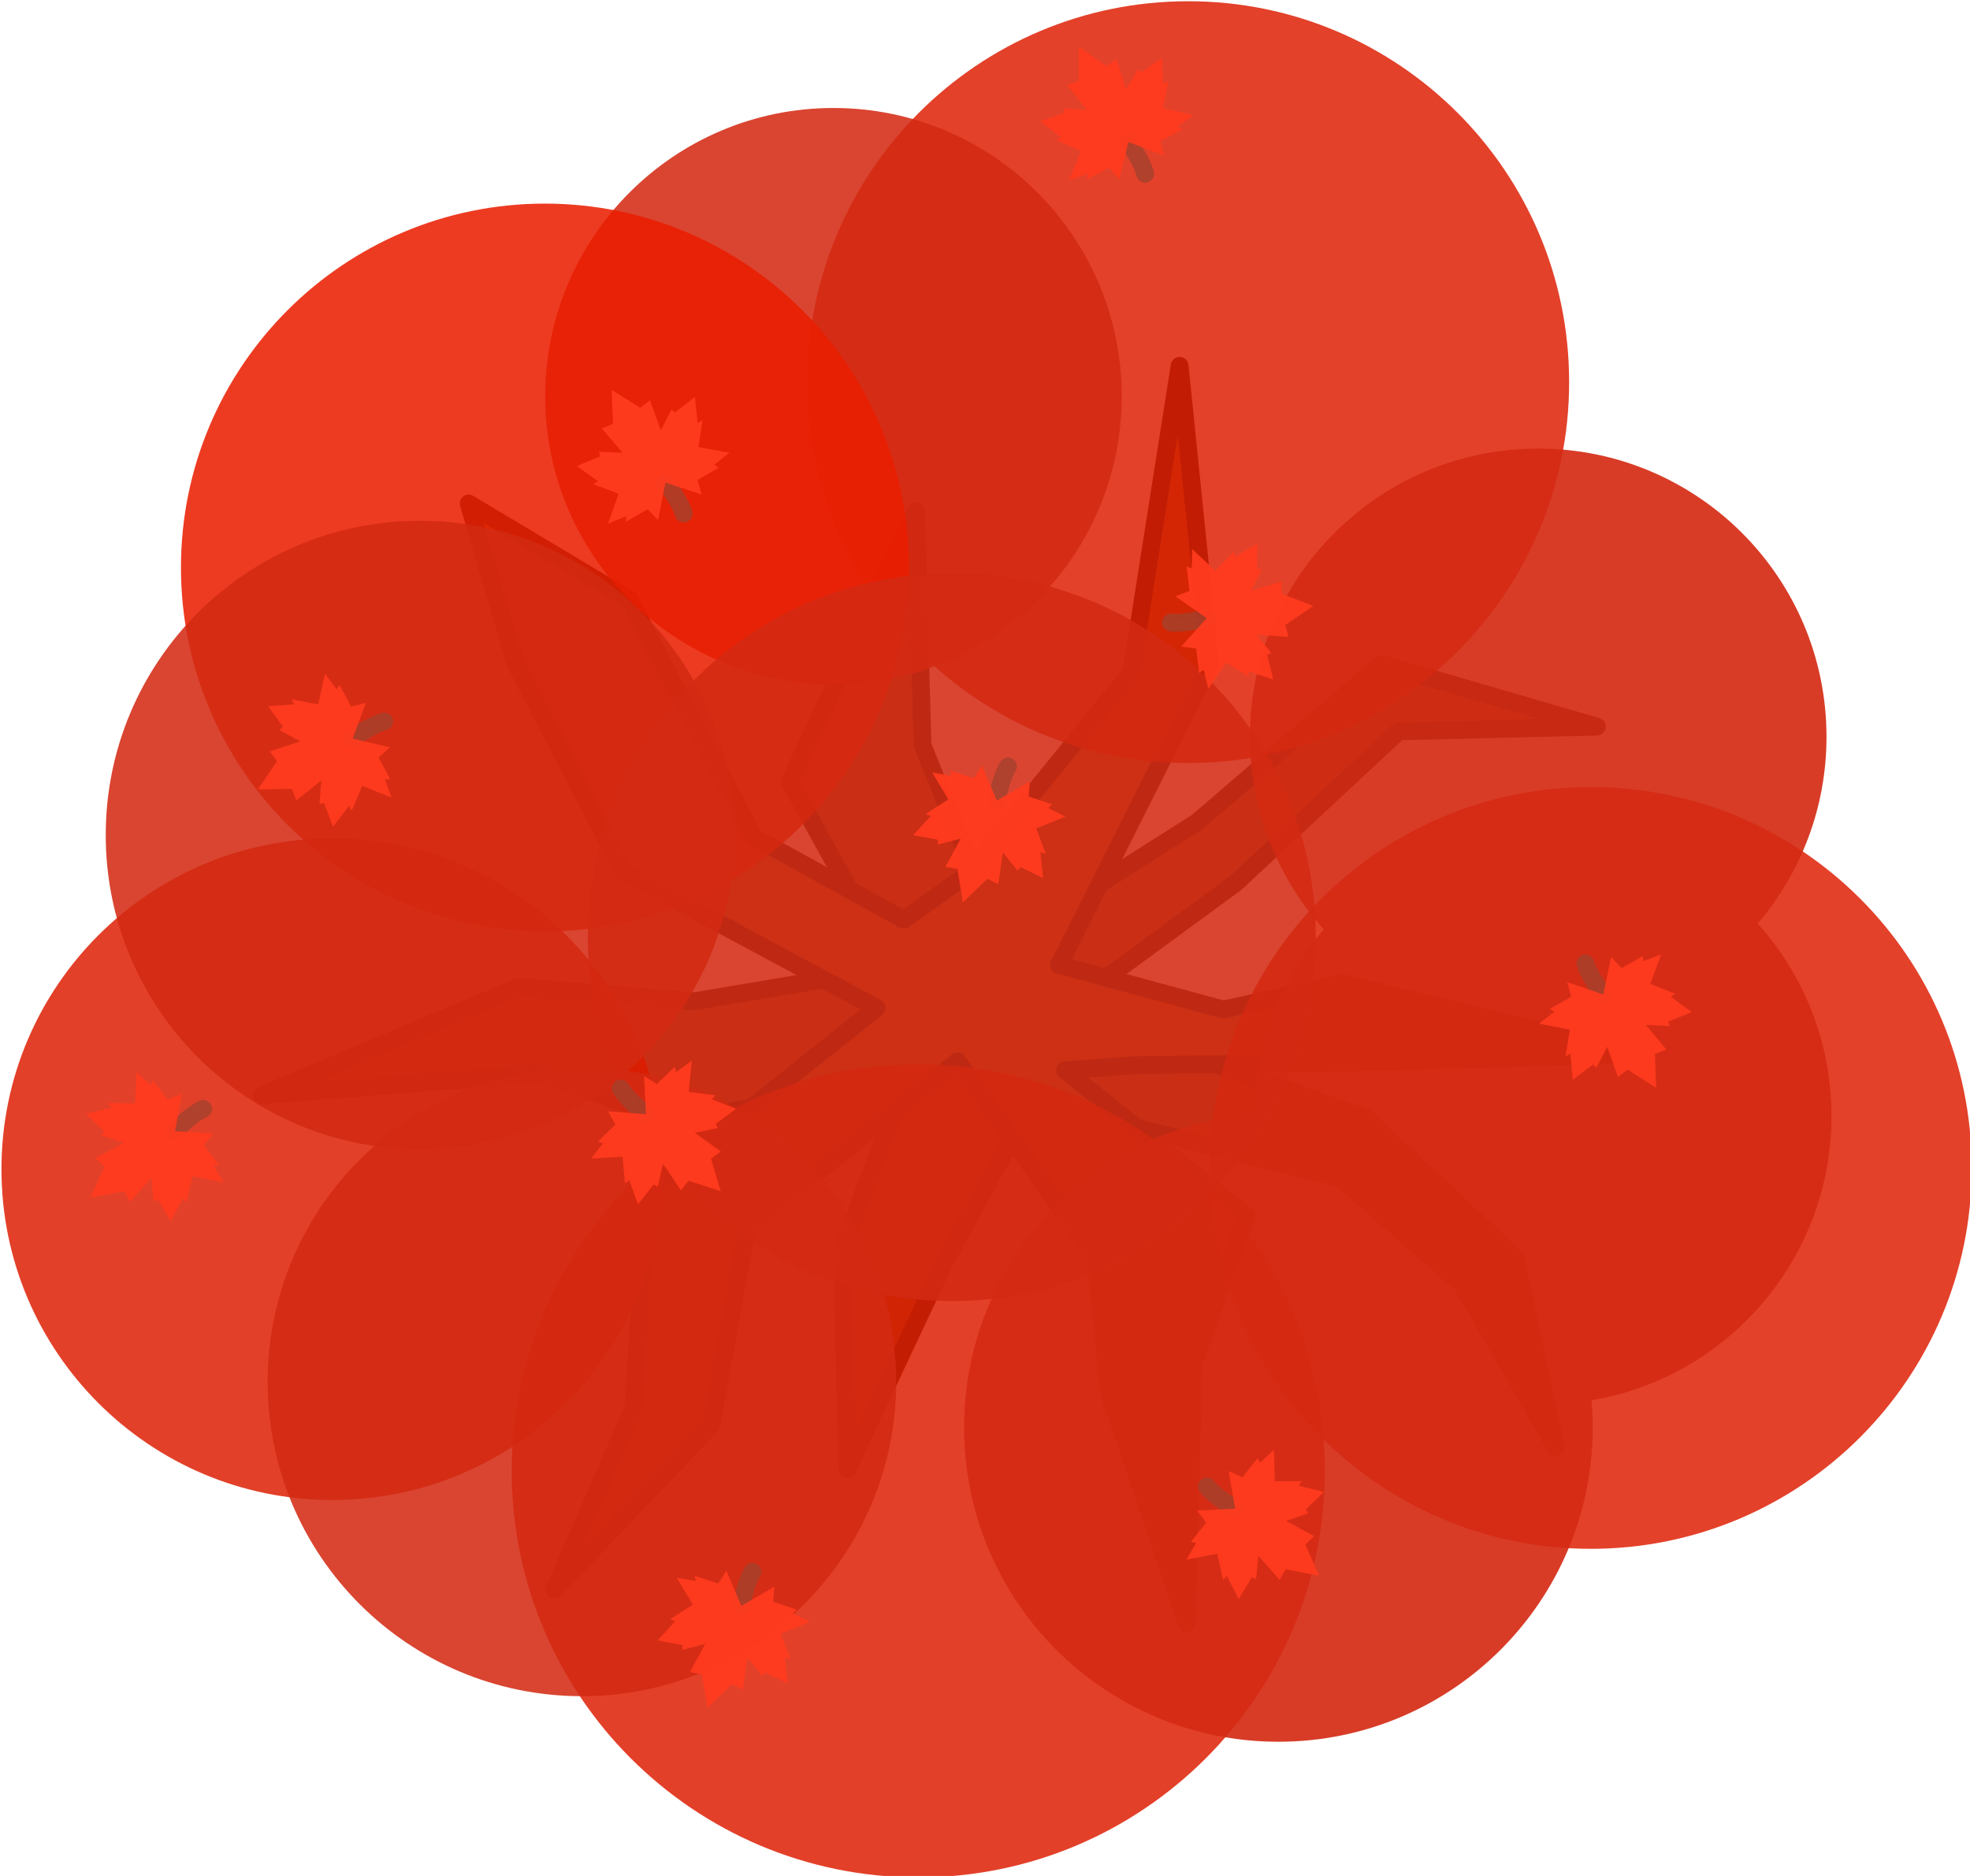 <?xml version="1.0" encoding="UTF-8" standalone="no"?>
<svg
   width="996.488"
   height="949.02"
   viewBox="0 0 996.488 949.02"
   fill="none"
   version="1.1"
   id="svg48"
   sodipodi:docname="oak_tree_2 copy.svg"
   inkscape:version="1.3 (0e150ed, 2023-07-21)"
   xmlns:inkscape="http://www.inkscape.org/namespaces/inkscape"
   xmlns:sodipodi="http://sodipodi.sourceforge.net/DTD/sodipodi-0.dtd"
   xmlns="http://www.w3.org/2000/svg"
   xmlns:svg="http://www.w3.org/2000/svg">
  <defs
     id="defs52" />
  <sodipodi:namedview
     id="namedview50"
     pagecolor="#505050"
     bordercolor="#ffffff"
     borderopacity="1"
     inkscape:pageshadow="0"
     inkscape:pageopacity="0"
     inkscape:pagecheckerboard="1"
     showgrid="false"
     width="520.942px"
     inkscape:zoom="2.0393708"
     inkscape:cx="498.68322"
     inkscape:cy="474.6562"
     inkscape:window-width="1312"
     inkscape:window-height="449"
     inkscape:window-x="0"
     inkscape:window-y="25"
     inkscape:window-maximized="0"
     inkscape:current-layer="svg48"
     height="604.001px"
     inkscape:showpageshadow="2"
     inkscape:deskcolor="#505050" />
  <g
     id="g11"
     transform="matrix(3.78,0,0,3.78,-5899.401,-5028.448)">
    <path
       style="fill:#8b511c;fill-opacity:1;stroke:#372516;stroke-width:2.381;stroke-linecap:square;stroke-linejoin:round;stroke-opacity:1"
       d="m 1683.254,1398.738 0.886,31.293 10.814,26.709 25.905,-16.417 24.698,-21.188 28.813,8.389 -26.521,0.63 -21.79,20.29 -23.091,16.927 40.454,14.486 20.067,18.775 5.376,25.293 -12.465,-21.687 -16.257,-14.269 -41.317,-10.214 -11.713,21.388 -13.062,27.786 -0.674,-29.502 8.63,-22.809 -30.676,5.749 -18.551,-6.401 -37.079,2.902 34.321,-14.486 23.539,1.903 26.596,-4.464 -13.789,-24.941 z"
       id="path27-9-9"
       sodipodi:nodetypes="ccccccccccccccccccccccccccc" />
    <path
       style="fill:#a25e21;fill-opacity:1;stroke:#372516;stroke-width:2.381;stroke-linecap:square;stroke-linejoin:round;stroke-opacity:1"
       d="m 1623.403,1397.663 21.549,12.882 16.618,31.76 20.085,11.069 8.414,-5.999 22.012,-27.094 6.462,-41.045 4.081,39.943 -20.22,40.246 22.012,5.966 15.903,-3.526 39.581,9.534 -39.968,1.119 -26.825,0.294 -9.895,0.707 24.235,19.473 -7.058,19.751 -0.913,34.772 -10.402,-30.938 -1.719,-17.912 -18.533,-26.341 -28.188,22.306 -4.729,26.358 -21.011,22.016 10.619,-24.431 1.573,-28.773 30.906,-24.629 -33.843,-18.158 -14.498,-27.944 z"
       id="path55-4-9"
       sodipodi:nodetypes="cccccccccccccccccccccccccccccc" />
    <path
       opacity="0.95"
       d="m 1719.689,1432.397 c 28.154,0 50.977,-22.823 50.977,-50.977 0,-28.154 -22.823,-50.977 -50.977,-50.977 -28.154,0 -50.977,22.823 -50.977,50.977 0,28.154 22.823,50.977 50.977,50.977 z"
       fill="#3a4f3f"
       id="path6-28-0-0-1-5-4-9-8-15-3-4"
       style="fill:#de1c00;fill-opacity:0.878;stroke-width:0.579" />
    <path
       opacity="0.95"
       d="m 1773.56,1537.564 c 28.154,0 50.977,-22.823 50.977,-50.977 0,-28.154 -22.823,-50.977 -50.977,-50.977 -28.154,0 -50.977,22.823 -50.977,50.977 0,28.154 22.823,50.977 50.977,50.977 z"
       fill="#3a4f3f"
       id="path6-28-0-0-1-5-4-9-8-15-3-0-5"
       style="fill:#de1c00;fill-opacity:0.878;stroke-width:0.579" />
    <path
       opacity="0.95"
       d="m 1683.571,1581.538 c 30.047,0 54.406,-24.358 54.406,-54.405 0,-30.047 -24.358,-54.405 -54.406,-54.405 -30.047,0 -54.405,24.358 -54.405,54.405 0,30.047 24.358,54.405 54.405,54.405 z"
       fill="#3a4f3f"
       id="path6-28-0-0-1-5-4-9-8-0-8-2-0-7-2-0"
       style="fill:#de1c00;fill-opacity:0.88;stroke-width:0.618" />
    <path
       opacity="0.95"
       d="m 1672.221,1421.881 c 21.305,0 38.576,-17.271 38.576,-38.576 0,-21.305 -17.271,-38.576 -38.576,-38.576 -21.305,0 -38.576,17.271 -38.576,38.576 0,21.305 17.271,38.576 38.576,38.576 z"
       fill="#3a4f3f"
       id="path6-28-0-0-1-5-4-9-8-0-8-2-0-7-19-3-6"
       style="fill:#d42a13;fill-opacity:0.913;stroke-width:0.438" />
    <path
       opacity="0.95"
       d="m 1633.61,1454.941 c 26.9,0 48.707,-21.807 48.707,-48.707 0,-26.9 -21.807,-48.707 -48.707,-48.707 -26.9,0 -48.707,21.807 -48.707,48.707 0,26.9 21.807,48.707 48.707,48.707 z"
       fill="#3a4f3f"
       id="path6-28-0-0-1-5-4-9-8-0-8-2-0-7-1-9"
       style="fill:#ea1d00;fill-opacity:0.91;stroke-width:0.553" />
    <path
       id="path6-28-0-0-1-5-4-9-8-0-8-2-0-7-0"
       style="fill:#d42a13;fill-opacity:0.913;stroke-width:0.438"
       d="m 1766.53,1390.313 c -21.305,0 -38.576,17.271 -38.576,38.576 0,9.905 3.736,18.935 9.873,25.766 -5.684,6.673 -9.138,15.301 -9.199,24.739 -21.763,1.605 -38.924,19.758 -38.924,41.93 0,23.228 18.831,42.058 42.058,42.058 23.228,0 42.059,-18.83 42.059,-42.058 0,-1.229 -0.064,-2.443 -0.168,-3.646 18.23,-3.073 32.121,-18.924 32.121,-38.028 0,-9.905 -3.737,-18.935 -9.873,-25.766 5.736,-6.733 9.205,-15.457 9.205,-24.995 0,-21.305 -17.271,-38.576 -38.576,-38.576 z" />
    <path
       opacity="0.95"
       d="m 1688.056,1504.402 c 26.9,0 48.707,-21.807 48.707,-48.707 0,-26.9 -21.807,-48.707 -48.707,-48.707 -26.9,0 -48.707,21.807 -48.707,48.707 0,26.9 21.807,48.707 48.707,48.707 z"
       fill="#3a4f3f"
       id="path6-28-0-0-1-5-4-9-8-0-8-2-0-7-1-4-8"
       style="fill:#d42a13;fill-opacity:0.913;stroke-width:0.553" />
    <path
       opacity="0.95"
       d="m 1605.158,1531.027 c 24.452,0 44.275,-19.822 44.275,-44.275 0,-24.452 -19.822,-44.275 -44.275,-44.275 -24.452,0 -44.274,19.822 -44.274,44.275 0,24.452 19.822,44.275 44.274,44.275 z"
       fill="#3a4f3f"
       id="path6-28-0-0-1-5-4-9-8-0-8-2-0-7-2-4-8"
       style="fill:#de1c00;fill-opacity:0.88;stroke-width:0.503" />
    <path
       opacity="0.95"
       d="m 1616.895,1484.089 c 23.228,0 42.059,-18.83 42.059,-42.058 0,-23.228 -18.83,-42.059 -42.059,-42.059 -23.228,0 -42.058,18.83 -42.058,42.059 0,23.228 18.83,42.058 42.058,42.058 z"
       fill="#3a4f3f"
       id="path6-28-0-0-1-5-4-9-8-0-8-2-0-7-19-3-4-2"
       style="fill:#d42a13;fill-opacity:0.913;stroke-width:0.478" />
    <path
       opacity="0.95"
       d="m 1638.556,1557.286 c 23.228,0 42.059,-18.83 42.059,-42.058 0,-23.228 -18.83,-42.058 -42.059,-42.058 -23.228,0 -42.058,18.83 -42.058,42.058 0,23.228 18.83,42.058 42.058,42.058 z"
       fill="#3a4f3f"
       id="path6-28-0-0-1-5-4-9-8-0-8-2-0-7-19-3-4-1-8"
       style="fill:#d42a13;fill-opacity:0.913;stroke-width:0.478" />
    <g
       id="g60-4-0"
       transform="translate(223.503,1592.06)">
      <path
         id="path1271-9-9-6-79-9-5-9-8-2"
         sodipodi:nodetypes="cc"
         class="st4"
         d="m 1436.363,-46.843 c 0.308,-1.452 0.765,-3.351 1.521,-4.589"
         style="clip-rule:evenodd;opacity:0.8;fill:#c93d2b;fill-opacity:0.922;fill-rule:evenodd;stroke:#a4412d;stroke-width:2.381;stroke-linecap:round;stroke-linejoin:round;stroke-miterlimit:45.354;stroke-dasharray:none;enable-background:new" />
      <path
         id="path1273-6-6-2-4-0-5-6-0-0"
         inkscape:transform-center-x="8.1147597"
         inkscape:transform-center-y="-9.0536316"
         class="st5"
         d="m 1431.852,-33.231 3.273,-3.167 1.465,0.723 0.608,-4.244 1.974,2.445 0.381,-0.499 3.028,1.478 -0.362,-3.465 0.713,0.193 -1.275,-3.38 3.93,-1.568 -2.315,-1.156 0.511,-0.5 -3.131,-1.038 0.152,-2.021 -4.414,2.573 -2.003,-4.7 -1.085,1.712 -3.131,-1.038 0.111,0.706 -2.547,-0.456 2.17,3.611 -3.041,1.949 0.687,0.271 -2.36,2.563 3.312,0.623 0.01,0.628 3.043,-0.783 -2.047,3.767 1.607,0.295 z"
         style="fill:#ff3b1f;fill-opacity:0.951;stroke-width:2.381;stroke-miterlimit:45.354;stroke-dasharray:none" />
    </g>
    <g
       id="g60-1-9"
       transform="rotate(-69.797,2713.004,535.096)">
      <path
         id="path1271-9-9-6-79-9-5-9-5-5"
         sodipodi:nodetypes="cc"
         class="st4"
         d="m 1436.363,-46.843 c 0.308,-1.452 0.765,-3.351 1.521,-4.589"
         style="clip-rule:evenodd;opacity:0.8;fill:#c93d2b;fill-opacity:0.922;fill-rule:evenodd;stroke:#a4412d;stroke-width:2.381;stroke-linecap:round;stroke-linejoin:round;stroke-miterlimit:45.354;stroke-dasharray:none;enable-background:new" />
      <path
         id="path1273-6-6-2-4-0-5-6-1-3"
         inkscape:transform-center-x="8.1147597"
         inkscape:transform-center-y="-9.0536316"
         class="st5"
         d="m 1431.852,-33.231 3.273,-3.167 1.465,0.723 0.608,-4.244 1.974,2.445 0.381,-0.499 3.028,1.478 -0.362,-3.465 0.713,0.193 -1.275,-3.38 3.93,-1.568 -2.315,-1.156 0.511,-0.5 -3.131,-1.038 0.152,-2.021 -4.414,2.573 -2.003,-4.7 -1.085,1.712 -3.131,-1.038 0.111,0.706 -2.547,-0.456 2.17,3.611 -3.041,1.949 0.687,0.271 -2.36,2.563 3.312,0.623 0.01,0.628 3.043,-0.783 -2.047,3.767 1.607,0.295 z"
         style="fill:#ff3b1f;fill-opacity:0.951;stroke-width:2.381;stroke-miterlimit:45.354;stroke-dasharray:none" />
    </g>
    <g
       id="g60-3-5"
       transform="rotate(-47.908,3305.508,326.908)">
      <path
         id="path1271-9-9-6-79-9-5-9-7-9"
         sodipodi:nodetypes="cc"
         class="st4"
         d="m 1436.363,-46.843 c 0.308,-1.452 0.765,-3.351 1.521,-4.589"
         style="clip-rule:evenodd;opacity:0.8;fill:#c93d2b;fill-opacity:0.922;fill-rule:evenodd;stroke:#a4412d;stroke-width:2.381;stroke-linecap:round;stroke-linejoin:round;stroke-miterlimit:45.354;stroke-dasharray:none;enable-background:new" />
      <path
         id="path1273-6-6-2-4-0-5-6-9-8"
         inkscape:transform-center-x="8.1147597"
         inkscape:transform-center-y="-9.0536316"
         class="st5"
         d="m 1431.852,-33.231 3.273,-3.167 1.465,0.723 0.608,-4.244 1.974,2.445 0.381,-0.499 3.028,1.478 -0.362,-3.465 0.713,0.193 -1.275,-3.38 3.93,-1.568 -2.315,-1.156 0.511,-0.5 -3.131,-1.038 0.152,-2.021 -4.414,2.573 -2.003,-4.7 -1.085,1.712 -3.131,-1.038 0.111,0.706 -2.547,-0.456 2.17,3.611 -3.041,1.949 0.687,0.271 -2.36,2.563 3.312,0.623 0.01,0.628 3.043,-0.783 -2.047,3.767 1.607,0.295 z"
         style="fill:#ff3b1f;fill-opacity:0.951;stroke-width:2.381;stroke-miterlimit:45.354;stroke-dasharray:none" />
    </g>
    <g
       id="g60-8-9"
       transform="translate(257.691,1484.286)">
      <path
         id="path1271-9-9-6-79-9-5-9-0-1"
         sodipodi:nodetypes="cc"
         class="st4"
         d="m 1436.363,-46.843 c 0.308,-1.452 0.765,-3.351 1.521,-4.589"
         style="clip-rule:evenodd;opacity:0.8;fill:#c93d2b;fill-opacity:0.922;fill-rule:evenodd;stroke:#a4412d;stroke-width:2.381;stroke-linecap:round;stroke-linejoin:round;stroke-miterlimit:45.354;stroke-dasharray:none;enable-background:new" />
      <path
         id="path1273-6-6-2-4-0-5-6-92-2"
         inkscape:transform-center-x="8.1147597"
         inkscape:transform-center-y="-9.0536316"
         class="st5"
         d="m 1431.852,-33.231 3.273,-3.167 1.465,0.723 0.608,-4.244 1.974,2.445 0.381,-0.499 3.028,1.478 -0.362,-3.465 0.713,0.193 -1.275,-3.38 3.93,-1.568 -2.315,-1.156 0.511,-0.5 -3.131,-1.038 0.152,-2.021 -4.414,2.573 -2.003,-4.7 -1.085,1.712 -3.131,-1.038 0.111,0.706 -2.547,-0.456 2.17,3.611 -3.041,1.949 0.687,0.271 -2.36,2.563 3.312,0.623 0.01,0.628 3.043,-0.783 -2.047,3.767 1.607,0.295 z"
         style="fill:#ff3b1f;fill-opacity:0.951;stroke-width:2.381;stroke-miterlimit:45.354;stroke-dasharray:none" />
    </g>
    <g
       id="g60-0-8"
       transform="rotate(-114.986,2044.421,592.02)">
      <path
         id="path1271-9-9-6-79-9-5-9-55-40"
         sodipodi:nodetypes="cc"
         class="st4"
         d="m 1436.363,-46.843 c 0.308,-1.452 0.765,-3.351 1.521,-4.589"
         style="clip-rule:evenodd;opacity:0.8;fill:#c93d2b;fill-opacity:0.922;fill-rule:evenodd;stroke:#a4412d;stroke-width:2.381;stroke-linecap:round;stroke-linejoin:round;stroke-miterlimit:45.354;stroke-dasharray:none;enable-background:new" />
      <path
         id="path1273-6-6-2-4-0-5-6-4-1"
         inkscape:transform-center-x="8.1147597"
         inkscape:transform-center-y="-9.0536316"
         class="st5"
         d="m 1431.852,-33.231 3.273,-3.167 1.465,0.723 0.608,-4.244 1.974,2.445 0.381,-0.499 3.028,1.478 -0.362,-3.465 0.713,0.193 -1.275,-3.38 3.93,-1.568 -2.315,-1.156 0.511,-0.5 -3.131,-1.038 0.152,-2.021 -4.414,2.573 -2.003,-4.7 -1.085,1.712 -3.131,-1.038 0.111,0.706 -2.547,-0.456 2.17,3.611 -3.041,1.949 0.687,0.271 -2.36,2.563 3.312,0.623 0.01,0.628 3.043,-0.783 -2.047,3.767 1.607,0.295 z"
         style="fill:#ff3b1f;fill-opacity:0.951;stroke-width:2.381;stroke-miterlimit:45.354;stroke-dasharray:none" />
    </g>
    <g
       id="g60-0-2-0"
       transform="rotate(134.064,1278.185,709.548)"
       inkscape:transform-center-x="12.663602"
       inkscape:transform-center-y="-44.487031">
      <path
         id="path1271-9-9-6-79-9-5-9-55-6-8"
         sodipodi:nodetypes="cc"
         class="st4"
         d="m 1436.363,-46.843 c 0.308,-1.452 0.765,-3.351 1.521,-4.589"
         style="clip-rule:evenodd;opacity:0.8;fill:#c93d2b;fill-opacity:0.922;fill-rule:evenodd;stroke:#a4412d;stroke-width:2.381;stroke-linecap:round;stroke-linejoin:round;stroke-miterlimit:45.354;stroke-dasharray:none;enable-background:new" />
      <path
         id="path1273-6-6-2-4-0-5-6-4-4-1"
         inkscape:transform-center-x="8.1147597"
         inkscape:transform-center-y="-9.0536316"
         class="st5"
         d="m 1431.852,-33.231 3.273,-3.167 1.465,0.723 0.608,-4.244 1.974,2.445 0.381,-0.499 3.028,1.478 -0.362,-3.465 0.713,0.193 -1.275,-3.38 3.93,-1.568 -2.315,-1.156 0.511,-0.5 -3.131,-1.038 0.152,-2.021 -4.414,2.573 -2.003,-4.7 -1.085,1.712 -3.131,-1.038 0.111,0.706 -2.547,-0.456 2.17,3.611 -3.041,1.949 0.687,0.271 -2.36,2.563 3.312,0.623 0.01,0.628 3.043,-0.783 -2.047,3.767 1.607,0.295 z"
         style="fill:#ff3b1f;fill-opacity:0.951;stroke-width:2.381;stroke-miterlimit:45.354;stroke-dasharray:none" />
    </g>
    <g
       id="g60-0-1-4"
       transform="rotate(43.417,-331.567,906.505)">
      <path
         id="path1271-9-9-6-79-9-5-9-55-7-9"
         sodipodi:nodetypes="cc"
         class="st4"
         d="m 1436.363,-46.843 c 0.308,-1.452 0.765,-3.351 1.521,-4.589"
         style="clip-rule:evenodd;opacity:0.8;fill:#c93d2b;fill-opacity:0.922;fill-rule:evenodd;stroke:#a4412d;stroke-width:2.381;stroke-linecap:round;stroke-linejoin:round;stroke-miterlimit:45.354;stroke-dasharray:none;enable-background:new" />
      <path
         id="path1273-6-6-2-4-0-5-6-4-6-5"
         inkscape:transform-center-x="8.1147597"
         inkscape:transform-center-y="-9.0536316"
         class="st5"
         d="m 1431.852,-33.231 3.273,-3.167 1.465,0.723 0.608,-4.244 1.974,2.445 0.381,-0.499 3.028,1.478 -0.362,-3.465 0.713,0.193 -1.275,-3.38 3.93,-1.568 -2.315,-1.156 0.511,-0.5 -3.131,-1.038 0.152,-2.021 -4.414,2.573 -2.003,-4.7 -1.085,1.712 -3.131,-1.038 0.111,0.706 -2.547,-0.456 2.17,3.611 -3.041,1.949 0.687,0.271 -2.36,2.563 3.312,0.623 0.01,0.628 3.043,-0.783 -2.047,3.767 1.607,0.295 z"
         style="fill:#ff3b1f;fill-opacity:0.951;stroke-width:2.381;stroke-miterlimit:45.354;stroke-dasharray:none" />
    </g>
    <g
       id="g60-0-18-9"
       transform="rotate(131.404,1217.614,722.164)">
      <path
         id="path1271-9-9-6-79-9-5-9-55-5-0"
         sodipodi:nodetypes="cc"
         class="st4"
         d="m 1436.363,-46.843 c 0.308,-1.452 0.765,-3.351 1.521,-4.589"
         style="clip-rule:evenodd;opacity:0.8;fill:#c93d2b;fill-opacity:0.922;fill-rule:evenodd;stroke:#a4412d;stroke-width:2.381;stroke-linecap:round;stroke-linejoin:round;stroke-miterlimit:45.354;stroke-dasharray:none;enable-background:new" />
      <path
         id="path1273-6-6-2-4-0-5-6-4-3-2"
         inkscape:transform-center-x="8.1147597"
         inkscape:transform-center-y="-9.0536316"
         class="st5"
         d="m 1431.852,-33.231 3.273,-3.167 1.465,0.723 0.608,-4.244 1.974,2.445 0.381,-0.499 3.028,1.478 -0.362,-3.465 0.713,0.193 -1.275,-3.38 3.93,-1.568 -2.315,-1.156 0.511,-0.5 -3.131,-1.038 0.152,-2.021 -4.414,2.573 -2.003,-4.7 -1.085,1.712 -3.131,-1.038 0.111,0.706 -2.547,-0.456 2.17,3.611 -3.041,1.949 0.687,0.271 -2.36,2.563 3.312,0.623 0.01,0.628 3.043,-0.783 -2.047,3.767 1.607,0.295 z"
         style="fill:#ff3b1f;fill-opacity:0.951;stroke-width:2.381;stroke-miterlimit:45.354;stroke-dasharray:none" />
    </g>
    <g
       id="g60-0-10-3"
       transform="rotate(33.467,-1031.785,963.055)">
      <path
         id="path1271-9-9-6-79-9-5-9-55-4-5"
         sodipodi:nodetypes="cc"
         class="st4"
         d="m 1436.363,-46.843 c 0.308,-1.452 0.765,-3.351 1.521,-4.589"
         style="clip-rule:evenodd;opacity:0.8;fill:#c93d2b;fill-opacity:0.922;fill-rule:evenodd;stroke:#a4412d;stroke-width:2.381;stroke-linecap:round;stroke-linejoin:round;stroke-miterlimit:45.354;stroke-dasharray:none;enable-background:new" />
      <path
         id="path1273-6-6-2-4-0-5-6-4-9-9"
         inkscape:transform-center-x="8.1147597"
         inkscape:transform-center-y="-9.0536316"
         class="st5"
         d="m 1431.852,-33.231 3.273,-3.167 1.465,0.723 0.608,-4.244 1.974,2.445 0.381,-0.499 3.028,1.478 -0.362,-3.465 0.713,0.193 -1.275,-3.38 3.93,-1.568 -2.315,-1.156 0.511,-0.5 -3.131,-1.038 0.152,-2.021 -4.414,2.573 -2.003,-4.7 -1.085,1.712 -3.131,-1.038 0.111,0.706 -2.547,-0.456 2.17,3.611 -3.041,1.949 0.687,0.271 -2.36,2.563 3.312,0.623 0.01,0.628 3.043,-0.783 -2.047,3.767 1.607,0.295 z"
         style="fill:#ff3b1f;fill-opacity:0.951;stroke-width:2.381;stroke-miterlimit:45.354;stroke-dasharray:none" />
    </g>
    <g
       id="g60-0-10-0-0"
       transform="rotate(-62.574,2797.525,542.879)">
      <path
         id="path1271-9-9-6-79-9-5-9-55-4-7-1"
         sodipodi:nodetypes="cc"
         class="st4"
         d="m 1436.363,-46.843 c 0.308,-1.452 0.765,-3.351 1.521,-4.589"
         style="clip-rule:evenodd;opacity:0.8;fill:#c93d2b;fill-opacity:0.922;fill-rule:evenodd;stroke:#a4412d;stroke-width:2.381;stroke-linecap:round;stroke-linejoin:round;stroke-miterlimit:45.354;stroke-dasharray:none;enable-background:new" />
      <path
         id="path1273-6-6-2-4-0-5-6-4-9-3-3"
         inkscape:transform-center-x="8.1147597"
         inkscape:transform-center-y="-9.0536316"
         class="st5"
         d="m 1431.852,-33.231 3.273,-3.167 1.465,0.723 0.608,-4.244 1.974,2.445 0.381,-0.499 3.028,1.478 -0.362,-3.465 0.713,0.193 -1.275,-3.38 3.93,-1.568 -2.315,-1.156 0.511,-0.5 -3.131,-1.038 0.152,-2.021 -4.414,2.573 -2.003,-4.7 -1.085,1.712 -3.131,-1.038 0.111,0.706 -2.547,-0.456 2.17,3.611 -3.041,1.949 0.687,0.271 -2.36,2.563 3.312,0.623 0.01,0.628 3.043,-0.783 -2.047,3.767 1.607,0.295 z"
         style="fill:#ff3b1f;fill-opacity:0.951;stroke-width:2.381;stroke-miterlimit:45.354;stroke-dasharray:none" />
    </g>
  </g>
</svg>
